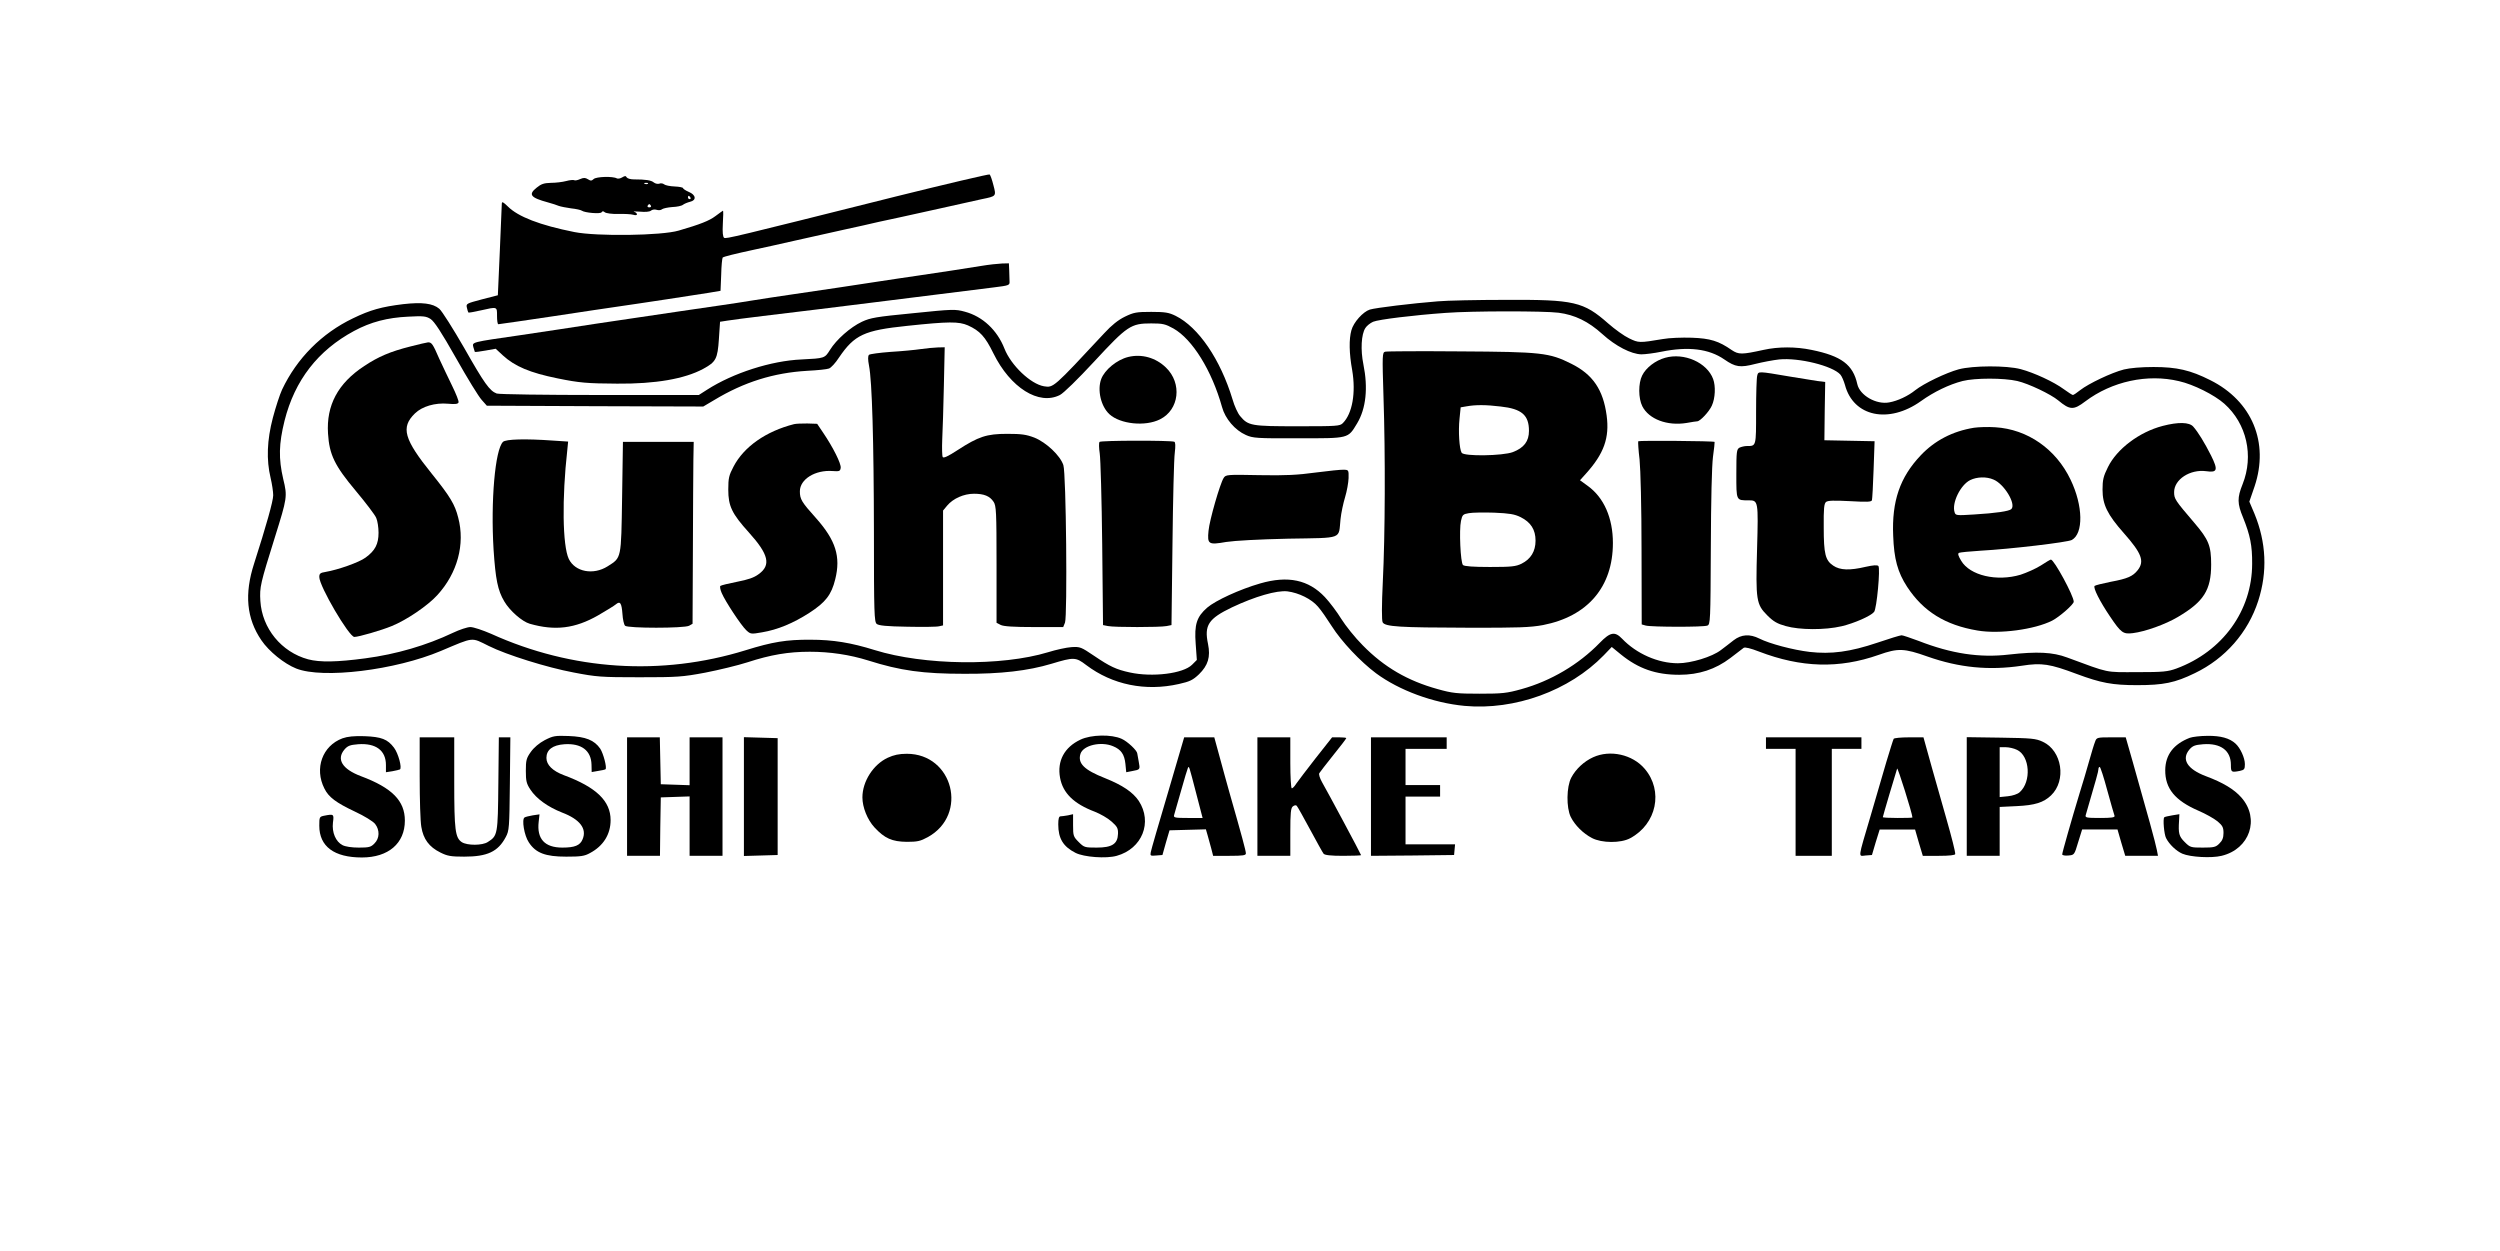 <?xml version="1.0" standalone="no"?>
<!DOCTYPE svg PUBLIC "-//W3C//DTD SVG 20010904//EN"
 "http://www.w3.org/TR/2001/REC-SVG-20010904/DTD/svg10.dtd">
<svg version="1.0" xmlns="http://www.w3.org/2000/svg"
 width="1519pt" height="760pt" viewBox="0 0 1519 760"
 preserveAspectRatio="xMidYMid meet">

<g transform="translate(0,760) scale(0.1,-0.1)"
fill="#000000" stroke="none">
<path d="M5435 6404 c-981 -246 -1023 -256 -1035 -249 -8 5 -11 33 -8 86 3 44
3 79 1 79 -1 0 -22 -15 -46 -33 -37 -28 -92 -50 -223 -88 -104 -31 -498 -36
-634 -9 -210 42 -342 93 -405 156 -28 27 -35 31 -36 17 0 -10 -6 -139 -12
-287 l-12 -270 -97 -25 c-94 -25 -97 -26 -91 -51 3 -14 7 -27 9 -29 2 -2 35 4
75 13 102 23 99 24 99 -34 0 -27 3 -50 8 -50 10 1 185 26 337 49 142 22 339
51 510 76 100 15 235 35 432 66 l71 12 4 97 c1 54 6 101 9 105 7 6 71 22 196
49 37 8 149 32 248 55 99 22 234 52 300 67 66 14 158 35 205 46 47 10 105 23
130 28 25 5 133 29 240 53 107 24 223 50 256 57 88 18 88 17 70 85 -8 32 -18
61 -23 65 -4 3 -264 -58 -578 -136z"/>
<path d="M3607 6512 c-12 -11 -18 -12 -35 -1 -16 10 -26 10 -47 1 -15 -7 -31
-10 -36 -7 -4 3 -27 1 -49 -5 -22 -6 -64 -11 -93 -11 -42 -1 -59 -7 -86 -29
-53 -42 -38 -61 69 -90 25 -7 54 -16 65 -21 11 -4 45 -11 75 -15 30 -3 60 -10
65 -14 18 -13 113 -21 120 -10 5 8 11 8 20 0 8 -6 44 -11 82 -10 37 1 78 -1
91 -5 13 -4 22 -3 22 3 0 6 -8 13 -17 15 -10 3 6 3 35 1 32 -3 59 -1 67 6 8 7
23 9 35 5 12 -4 27 -2 33 4 7 5 35 11 62 13 28 1 57 7 65 14 8 6 27 14 43 18
40 9 36 42 -8 60 -19 8 -35 19 -35 23 0 4 -23 9 -51 10 -28 1 -57 7 -64 13 -7
6 -20 8 -29 4 -9 -3 -24 0 -33 7 -16 14 -51 19 -122 19 -19 0 -38 5 -43 12 -6
11 -11 10 -28 0 -11 -7 -26 -9 -32 -6 -23 14 -126 11 -141 -4z m330 -28 c-3
-3 -12 -4 -19 -1 -8 3 -5 6 6 6 11 1 17 -2 13 -5z m258 -84 c3 -5 1 -10 -4
-10 -6 0 -11 5 -11 10 0 6 2 10 4 10 3 0 8 -4 11 -10z m-240 -50 c3 -5 -1 -10
-10 -10 -9 0 -13 5 -10 10 3 6 8 10 10 10 2 0 7 -4 10 -10z"/>
<path d="M5960 5984 c-111 -18 -248 -39 -385 -59 -60 -9 -166 -24 -235 -35
-136 -21 -315 -48 -535 -80 -77 -11 -180 -27 -230 -35 -49 -8 -137 -22 -195
-30 -58 -8 -166 -24 -240 -35 -74 -11 -196 -29 -270 -40 -150 -22 -358 -53
-465 -70 -38 -6 -146 -22 -240 -36 -305 -44 -296 -42 -289 -73 4 -14 8 -27 9
-29 2 -2 31 2 65 8 l62 11 43 -40 c73 -67 165 -106 333 -140 132 -27 181 -31
362 -32 233 -2 410 29 523 90 77 42 87 60 95 181 l7 105 45 7 c25 4 122 17
215 28 94 11 242 29 330 40 88 11 248 31 355 44 293 37 613 77 720 90 89 11
95 13 94 34 0 12 -1 42 -2 67 l-2 45 -42 -1 c-24 -1 -81 -7 -128 -15z"/>
<path d="M8735 5769 c-152 -12 -376 -39 -412 -50 -41 -13 -99 -77 -112 -126
-15 -54 -14 -138 5 -243 23 -137 1 -263 -57 -321 -18 -18 -35 -19 -275 -19
-281 0 -300 3 -349 62 -14 16 -35 62 -46 101 -74 244 -207 439 -346 508 -41
20 -63 24 -148 24 -90 0 -106 -3 -160 -29 -41 -20 -81 -52 -125 -100 -312
-335 -309 -332 -367 -323 -81 14 -200 127 -240 229 -44 112 -132 195 -240 224
-59 16 -71 16 -315 -9 -227 -22 -259 -28 -311 -52 -70 -33 -155 -108 -194
-171 -32 -51 -32 -51 -173 -58 -184 -8 -415 -82 -574 -184 l-50 -32 -602 0
c-332 0 -613 4 -626 9 -43 16 -75 61 -197 276 -68 118 -136 226 -152 239 -39
33 -104 41 -219 28 -131 -16 -200 -35 -305 -86 -190 -91 -341 -243 -431 -433
-14 -30 -39 -107 -56 -171 -36 -137 -40 -256 -14 -365 9 -38 16 -85 16 -106 0
-35 -42 -184 -116 -415 -60 -185 -46 -334 44 -466 46 -68 139 -143 212 -172
162 -64 602 -10 879 107 204 86 182 84 291 30 108 -54 355 -131 515 -161 140
-27 167 -29 400 -29 231 0 261 2 400 28 82 16 198 44 257 63 141 46 249 64
378 64 123 0 243 -18 355 -53 196 -62 332 -81 585 -81 220 -1 386 18 529 61
136 41 147 41 211 -8 159 -120 360 -161 563 -115 67 15 85 24 122 59 55 54 71
105 55 184 -24 114 2 154 146 223 140 66 271 104 336 97 70 -9 147 -47 186
-93 19 -21 56 -75 84 -119 59 -93 174 -215 269 -286 141 -104 347 -180 538
-198 305 -28 636 92 845 307 l49 51 55 -45 c107 -87 213 -124 355 -124 120 0
220 33 311 102 38 29 74 57 81 62 7 5 42 -3 93 -23 256 -98 486 -105 727 -20
118 42 155 40 296 -10 193 -68 374 -86 574 -56 122 19 170 11 333 -50 148 -55
217 -68 367 -68 160 0 230 14 351 73 185 89 323 247 385 439 57 177 49 355
-23 530 l-31 73 32 93 c89 266 -15 518 -269 645 -121 61 -203 80 -345 80 -76
0 -143 -6 -180 -15 -75 -19 -215 -86 -265 -125 -21 -17 -41 -30 -45 -30 -4 0
-29 16 -55 35 -61 45 -180 100 -262 122 -87 23 -290 22 -377 -1 -77 -21 -212
-86 -264 -127 -43 -35 -107 -65 -158 -74 -79 -15 -179 43 -194 111 -26 118
-96 171 -278 208 -96 20 -202 20 -292 0 -132 -29 -151 -29 -193 -1 -79 55
-130 71 -243 75 -58 2 -137 -1 -175 -8 -144 -24 -147 -24 -205 4 -30 14 -87
55 -128 91 -150 132 -206 145 -621 143 -173 0 -360 -4 -415 -9z m734 -69 c100
-13 182 -53 267 -130 80 -73 176 -122 237 -123 23 0 78 7 122 16 163 33 288
18 382 -47 68 -47 96 -51 189 -27 44 11 108 23 144 27 120 12 325 -39 372 -92
9 -10 21 -39 28 -63 51 -193 266 -238 462 -98 78 56 171 101 253 122 76 19
250 19 332 0 69 -16 203 -80 249 -118 71 -59 93 -60 164 -6 162 122 378 169
570 123 88 -20 214 -83 275 -137 136 -121 180 -316 111 -489 -33 -82 -33 -117
3 -203 43 -107 56 -171 55 -280 0 -285 -179 -533 -460 -637 -53 -19 -79 -22
-239 -22 -199 0 -162 -8 -425 89 -88 33 -182 37 -353 18 -178 -21 -350 5 -550
83 -49 18 -95 34 -103 34 -8 0 -74 -20 -147 -45 -166 -56 -281 -71 -412 -56
-101 12 -244 50 -305 81 -58 29 -109 26 -156 -10 -21 -17 -57 -44 -78 -60 -53
-41 -181 -80 -261 -80 -121 0 -252 58 -339 149 -44 46 -72 41 -136 -25 -128
-132 -298 -232 -475 -281 -89 -25 -117 -28 -255 -28 -138 0 -166 3 -255 28
-181 50 -325 133 -455 266 -47 47 -105 120 -130 160 -25 41 -70 101 -100 133
-99 105 -224 132 -393 83 -125 -36 -272 -104 -322 -147 -64 -56 -79 -102 -70
-220 l7 -98 -29 -29 c-54 -54 -241 -77 -378 -47 -83 18 -121 36 -217 101 -80
54 -85 56 -138 53 -30 -2 -94 -16 -142 -31 -283 -86 -754 -80 -1053 13 -144
45 -254 63 -390 63 -146 1 -231 -13 -395 -64 -511 -158 -1054 -123 -1546 100
-51 22 -107 41 -126 41 -18 0 -66 -16 -106 -35 -160 -76 -343 -130 -532 -155
-172 -23 -276 -25 -348 -6 -162 44 -280 188 -290 355 -5 85 0 104 88 386 75
240 77 248 51 354 -29 125 -27 214 8 355 62 246 203 427 422 545 102 55 203
81 329 87 92 5 109 3 136 -14 23 -15 65 -79 155 -238 68 -121 138 -235 156
-254 l31 -35 658 -3 657 -2 66 39 c182 110 362 166 566 178 61 3 120 9 132 14
12 4 40 34 61 67 94 138 153 165 413 192 255 27 314 27 370 3 73 -33 105 -68
155 -170 103 -209 276 -318 404 -253 23 12 106 93 209 204 201 217 222 231
346 231 71 0 86 -4 135 -31 115 -65 233 -255 295 -477 19 -71 79 -141 145
-170 42 -19 65 -21 318 -20 312 0 301 -3 358 91 54 90 67 215 38 358 -18 88
-13 183 12 221 8 13 29 30 47 38 33 14 245 40 442 54 160 12 598 12 684 1z"/>
<path d="M2494 5495 c-123 -31 -195 -62 -281 -119 -160 -105 -231 -239 -220
-410 8 -129 40 -195 170 -350 60 -72 116 -145 123 -163 8 -18 14 -58 14 -90 0
-69 -21 -109 -79 -151 -39 -29 -167 -74 -243 -87 -32 -5 -38 -10 -38 -31 0
-56 181 -364 213 -364 26 0 164 40 227 66 89 36 218 123 277 188 122 133 170
309 127 471 -20 80 -49 128 -160 266 -170 211 -190 282 -103 367 44 43 123 66
201 59 43 -4 61 -2 64 8 3 7 -15 52 -39 101 -24 49 -59 123 -78 164 -39 90
-46 100 -68 100 -9 -1 -57 -12 -107 -25z"/>
<path d="M5595 5479 c-33 -5 -115 -13 -183 -17 -67 -5 -127 -13 -132 -18 -7
-7 -7 -29 0 -65 19 -96 29 -460 30 -1015 0 -491 2 -543 17 -555 12 -10 60 -15
186 -17 94 -2 181 -1 194 3 l23 5 0 349 0 349 25 30 c36 43 101 72 163 72 61
0 96 -14 119 -49 16 -24 18 -58 18 -381 l0 -354 25 -13 c17 -9 79 -13 203 -13
l177 0 11 27 c15 41 7 907 -10 957 -19 58 -104 138 -176 167 -50 19 -78 23
-165 23 -125 0 -174 -16 -302 -99 -58 -38 -85 -50 -90 -42 -4 7 -5 55 -3 107
3 52 7 200 10 328 l5 232 -42 -1 c-24 -1 -70 -5 -103 -10z"/>
<path d="M8416 5463 c-17 -5 -18 -17 -10 -271 12 -356 10 -845 -4 -1126 -7
-143 -7 -236 -1 -247 14 -27 102 -32 514 -33 312 -1 384 2 460 16 272 53 425
232 425 499 0 152 -55 276 -152 346 l-48 35 36 40 c110 122 144 218 126 353
-21 157 -84 250 -215 315 -134 67 -180 72 -677 75 -239 2 -443 1 -454 -2z
m702 -333 c128 -14 172 -52 172 -148 0 -63 -30 -103 -98 -129 -61 -23 -297
-27 -311 -4 -14 22 -21 130 -13 206 l7 70 35 6 c55 10 118 10 208 -1z m121
-672 c62 -31 91 -76 91 -143 0 -65 -29 -112 -85 -140 -35 -17 -60 -20 -192
-20 -102 0 -156 4 -164 12 -15 15 -24 214 -12 268 8 37 12 41 48 47 22 4 91 5
154 3 93 -4 123 -9 160 -27z"/>
<path d="M6855 5431 c-69 -17 -143 -78 -164 -134 -25 -67 -2 -166 50 -214 66
-60 217 -76 307 -31 117 58 136 219 36 315 -62 60 -147 84 -229 64z"/>
<path d="M10117 5426 c-58 -16 -116 -60 -139 -107 -24 -47 -24 -139 1 -188 40
-78 151 -120 268 -101 32 6 61 10 65 10 18 0 73 59 89 95 21 45 24 119 8 162
-37 100 -176 162 -292 129z"/>
<path d="M10677 5318 c-4 -12 -7 -111 -7 -219 0 -213 1 -209 -56 -209 -14 0
-34 -5 -45 -10 -17 -10 -19 -23 -19 -159 0 -166 -2 -161 76 -161 57 0 58 -5
50 -293 -9 -315 -5 -339 63 -407 36 -36 60 -50 111 -64 84 -24 238 -25 340 -1
76 18 177 62 197 87 16 19 39 266 26 279 -7 7 -31 5 -77 -5 -97 -23 -156 -21
-197 7 -48 32 -58 70 -58 233 -1 114 2 144 14 154 11 9 47 10 145 5 105 -6
131 -5 134 6 2 8 7 92 10 186 l6 172 -153 3 -152 3 2 177 3 177 -48 6 c-26 4
-101 16 -167 27 -194 33 -191 33 -198 6z"/>
<path d="M4825 5023 c-170 -43 -305 -137 -368 -258 -28 -53 -32 -70 -32 -140
0 -100 22 -146 125 -260 121 -134 136 -199 59 -254 -28 -21 -64 -33 -131 -46
-51 -10 -96 -21 -101 -25 -4 -3 -1 -23 8 -43 21 -50 118 -197 149 -226 26 -24
28 -25 96 -13 95 16 189 55 287 118 99 64 135 110 158 205 34 137 3 236 -117
371 -88 98 -98 115 -98 163 0 73 93 131 199 123 41 -3 46 -1 49 19 4 25 -47
126 -106 213 l-37 55 -60 2 c-33 0 -69 -1 -80 -4z"/>
<path d="M13140 5012 c-142 -37 -278 -140 -332 -250 -28 -56 -33 -78 -33 -137
0 -91 29 -151 130 -265 108 -122 126 -170 84 -224 -30 -38 -62 -52 -164 -71
-50 -10 -94 -21 -98 -25 -11 -10 32 -95 93 -185 68 -101 80 -109 139 -102 74
9 198 53 275 99 156 92 201 163 201 318 0 114 -15 151 -102 253 -118 138 -123
146 -123 187 0 77 97 140 195 127 68 -10 73 7 30 94 -41 81 -79 143 -109 177
-24 27 -90 29 -186 4z"/>
<path d="M11994 5001 c-130 -21 -239 -78 -324 -168 -126 -133 -176 -278 -167
-488 5 -141 27 -222 85 -311 98 -149 231 -232 427 -265 133 -23 347 6 454 60
46 24 131 99 131 115 0 36 -120 257 -139 256 -3 0 -31 -16 -61 -36 -30 -19
-86 -44 -123 -56 -144 -43 -308 -5 -361 85 -18 30 -22 43 -13 48 7 3 66 9 132
13 181 10 527 51 553 65 72 39 69 208 -7 366 -89 187 -262 307 -458 319 -43 3
-101 1 -129 -3z m119 -315 c65 -27 138 -149 108 -179 -13 -13 -93 -25 -227
-33 -108 -7 -112 -6 -118 14 -18 56 36 166 95 195 41 20 99 22 142 3z"/>
<path d="M3056 4915 c-48 -48 -75 -359 -57 -655 12 -179 25 -247 65 -314 33
-57 109 -123 155 -136 154 -44 275 -29 415 51 50 29 99 59 108 67 26 22 35 8
40 -58 2 -33 9 -65 16 -72 16 -16 359 -16 389 0 l21 12 2 442 c1 244 2 493 3
553 l2 110 -215 0 -215 0 -5 -335 c-6 -380 -3 -367 -88 -421 -87 -55 -198 -34
-236 45 -38 80 -42 369 -9 662 l5 51 -92 6 c-167 12 -287 9 -304 -8z"/>
<path d="M6681 4915 c-5 -5 -4 -37 1 -70 5 -33 12 -281 15 -551 l5 -492 30 -6
c39 -8 316 -8 356 0 l30 6 6 492 c3 270 9 520 14 555 5 42 4 64 -3 67 -28 9
-447 8 -454 -1z"/>
<path d="M9954 4919 c-2 -4 1 -54 8 -111 6 -61 12 -285 12 -553 l1 -449 25 -7
c34 -9 350 -10 374 0 18 7 19 26 21 472 1 295 6 496 13 553 7 49 11 90 10 91
-7 6 -460 9 -464 4z"/>
<path d="M7995 4729 c-111 -15 -182 -19 -343 -16 -198 4 -204 3 -217 -17 -22
-34 -86 -256 -92 -321 -8 -82 -1 -87 107 -68 53 8 197 16 378 20 338 6 304 -6
317 118 4 39 17 99 28 135 11 36 20 88 21 115 1 49 0 50 -29 51 -16 1 -93 -7
-170 -17z"/>
<path d="M2081 3114 c-122 -45 -172 -183 -110 -305 26 -53 71 -86 185 -140 58
-27 110 -59 123 -75 29 -37 28 -88 -4 -119 -21 -22 -33 -25 -95 -25 -43 0 -82
6 -99 15 -41 21 -65 77 -58 137 7 52 5 53 -52 42 -30 -6 -31 -8 -31 -61 0
-126 90 -193 259 -193 161 0 261 86 261 224 0 120 -77 199 -267 270 -114 43
-150 103 -100 162 20 23 34 28 83 32 108 8 169 -38 169 -126 l0 -44 39 6 c22
4 42 9 46 11 14 9 -10 98 -36 132 -39 52 -77 66 -179 70 -64 2 -103 -2 -134
-13z"/>
<path d="M3310 3103 c-34 -18 -66 -45 -85 -72 -27 -38 -30 -51 -30 -115 0 -62
4 -78 28 -114 36 -55 106 -105 192 -139 108 -41 152 -98 125 -162 -15 -38 -48
-51 -123 -51 -108 0 -156 53 -144 157 l5 45 -41 -6 c-22 -4 -44 -9 -50 -13
-18 -11 -2 -110 26 -151 42 -65 101 -87 227 -87 89 0 111 3 145 22 81 43 125
114 125 200 0 116 -87 200 -284 273 -69 26 -106 63 -106 105 0 49 37 78 109
83 103 7 163 -38 165 -124 l1 -45 40 7 c22 3 42 8 44 10 10 9 -13 96 -32 125
-36 52 -88 73 -192 77 -83 3 -94 1 -145 -25z"/>
<path d="M6565 3106 c-98 -46 -143 -130 -124 -232 17 -93 84 -158 211 -206 33
-13 79 -39 101 -59 35 -31 41 -41 40 -75 -2 -62 -36 -84 -130 -84 -72 0 -76 1
-109 34 -32 32 -34 38 -34 101 l0 68 -31 -7 c-17 -3 -38 -6 -45 -6 -10 0 -14
-14 -14 -49 0 -86 30 -135 105 -173 51 -26 186 -36 250 -18 155 43 219 204
134 334 -36 53 -98 95 -205 138 -127 50 -167 90 -149 148 17 52 125 77 198 46
49 -20 69 -50 75 -107 l5 -51 36 7 c49 9 49 9 40 57 -4 24 -8 46 -9 50 -1 18
-59 73 -95 89 -61 28 -185 26 -250 -5z"/>
<path d="M13305 3117 c-98 -38 -148 -103 -149 -196 -1 -112 59 -185 202 -247
42 -18 94 -47 115 -64 31 -26 37 -37 37 -71 0 -29 -7 -47 -25 -64 -21 -22 -33
-25 -101 -25 -73 0 -77 1 -110 34 -35 35 -39 52 -34 130 l2 39 -43 -7 c-24 -4
-46 -9 -49 -12 -9 -10 -1 -103 11 -126 19 -38 62 -79 99 -95 49 -21 177 -28
238 -13 172 41 234 225 121 354 -45 51 -112 91 -216 130 -114 43 -150 103
-100 162 20 23 34 28 83 32 107 8 169 -38 169 -125 0 -45 2 -47 54 -37 27 6
31 10 31 41 0 38 -28 99 -57 125 -36 33 -90 48 -170 47 -43 0 -92 -6 -108 -12z"/>
<path d="M2550 2878 c0 -134 4 -270 10 -302 12 -74 47 -122 116 -156 42 -21
63 -25 144 -25 141 0 206 30 253 119 21 39 22 55 25 324 l3 282 -35 0 -35 0
-3 -283 c-3 -308 -4 -315 -64 -353 -33 -22 -125 -22 -158 -1 -40 27 -46 73
-46 365 l0 272 -105 0 -105 0 0 -242z"/>
<path d="M3810 2760 l0 -360 100 0 100 0 2 178 3 177 88 3 87 3 0 -181 0 -180
100 0 100 0 0 360 0 360 -100 0 -100 0 0 -145 0 -146 -87 3 -88 3 -3 143 -3
142 -99 0 -100 0 0 -360z"/>
<path d="M4520 2760 l0 -361 103 3 102 3 0 355 0 355 -102 3 -103 3 0 -361z"/>
<path d="M7096 2782 c-55 -185 -102 -347 -104 -360 -4 -22 -2 -23 33 -20 l38
3 21 75 22 75 110 3 111 3 11 -38 c6 -21 16 -57 22 -80 l11 -43 99 0 c84 0
100 3 100 15 0 15 -24 104 -100 370 -15 55 -43 153 -60 218 l-32 117 -92 0
-91 0 -99 -338z m173 -6 l38 -146 -89 0 c-80 0 -89 2 -84 18 3 9 21 76 42 147
20 72 39 134 42 140 7 11 5 18 51 -159z"/>
<path d="M7640 2760 l0 -360 100 0 100 0 0 144 c0 117 3 146 15 156 10 8 19 9
24 4 5 -5 41 -70 81 -144 40 -74 77 -141 82 -147 7 -9 44 -13 119 -13 60 0
109 2 109 4 0 5 -204 386 -237 443 -14 25 -21 48 -17 55 4 7 43 57 86 111 43
53 78 99 78 102 0 3 -19 5 -43 5 l-43 0 -101 -128 c-55 -71 -108 -140 -118
-155 -9 -15 -21 -27 -26 -27 -5 0 -9 70 -9 155 l0 155 -100 0 -100 0 0 -360z"/>
<path d="M8330 2760 l0 -360 253 2 252 3 3 33 3 32 -150 0 -151 0 0 145 0 145
105 0 105 0 0 35 0 35 -105 0 -105 0 0 110 0 110 125 0 125 0 0 35 0 35 -230
0 -230 0 0 -360z"/>
<path d="M10730 3085 l0 -35 90 0 90 0 0 -325 0 -325 110 0 110 0 0 325 0 325
90 0 90 0 0 35 0 35 -290 0 -290 0 0 -35z"/>
<path d="M11506 3111 c-3 -5 -23 -69 -45 -142 -21 -74 -65 -222 -96 -329 -78
-264 -75 -242 -30 -238 l39 3 23 78 24 77 107 0 108 0 23 -80 24 -80 98 0 c63
0 99 4 99 11 0 17 -20 96 -55 219 -18 63 -57 199 -86 303 l-52 187 -88 0 c-48
0 -90 -4 -93 -9z m114 -478 c0 -2 -40 -3 -90 -3 -49 0 -90 2 -90 5 0 5 75 258
87 295 3 11 92 -272 93 -297z"/>
<path d="M11950 2761 l0 -361 100 0 100 0 0 149 0 148 103 5 c111 5 164 22
209 65 95 91 67 272 -50 326 -43 20 -67 22 -254 25 l-208 3 0 -360z m305 283
c79 -37 89 -194 16 -258 -12 -11 -42 -21 -71 -24 l-50 -5 0 152 0 151 36 0
c20 0 51 -7 69 -16z"/>
<path d="M12730 3094 c-6 -14 -22 -67 -36 -117 -14 -51 -41 -141 -60 -202 -47
-155 -104 -355 -104 -366 0 -6 17 -9 37 -7 36 3 37 3 60 81 l24 77 107 0 108
0 23 -80 24 -80 99 0 100 0 -7 36 c-6 35 -58 224 -147 537 l-42 147 -88 0
c-86 0 -89 -1 -98 -26z m74 -297 c22 -78 41 -148 44 -154 3 -10 -19 -13 -88
-13 -83 0 -92 2 -87 18 63 215 77 266 77 278 0 8 3 14 8 14 4 0 25 -64 46
-143z"/>
<path d="M5394 2996 c-88 -41 -154 -144 -154 -241 0 -60 30 -135 73 -182 62
-67 107 -87 197 -88 65 0 82 4 128 29 247 137 153 506 -128 506 -47 0 -79 -7
-116 -24z"/>
<path d="M9680 2999 c-55 -25 -105 -71 -133 -124 -29 -55 -31 -182 -3 -239 25
-50 75 -100 129 -128 59 -31 175 -32 232 -1 161 86 203 288 88 422 -74 87
-210 117 -313 70z"/>
</g>
</svg>
